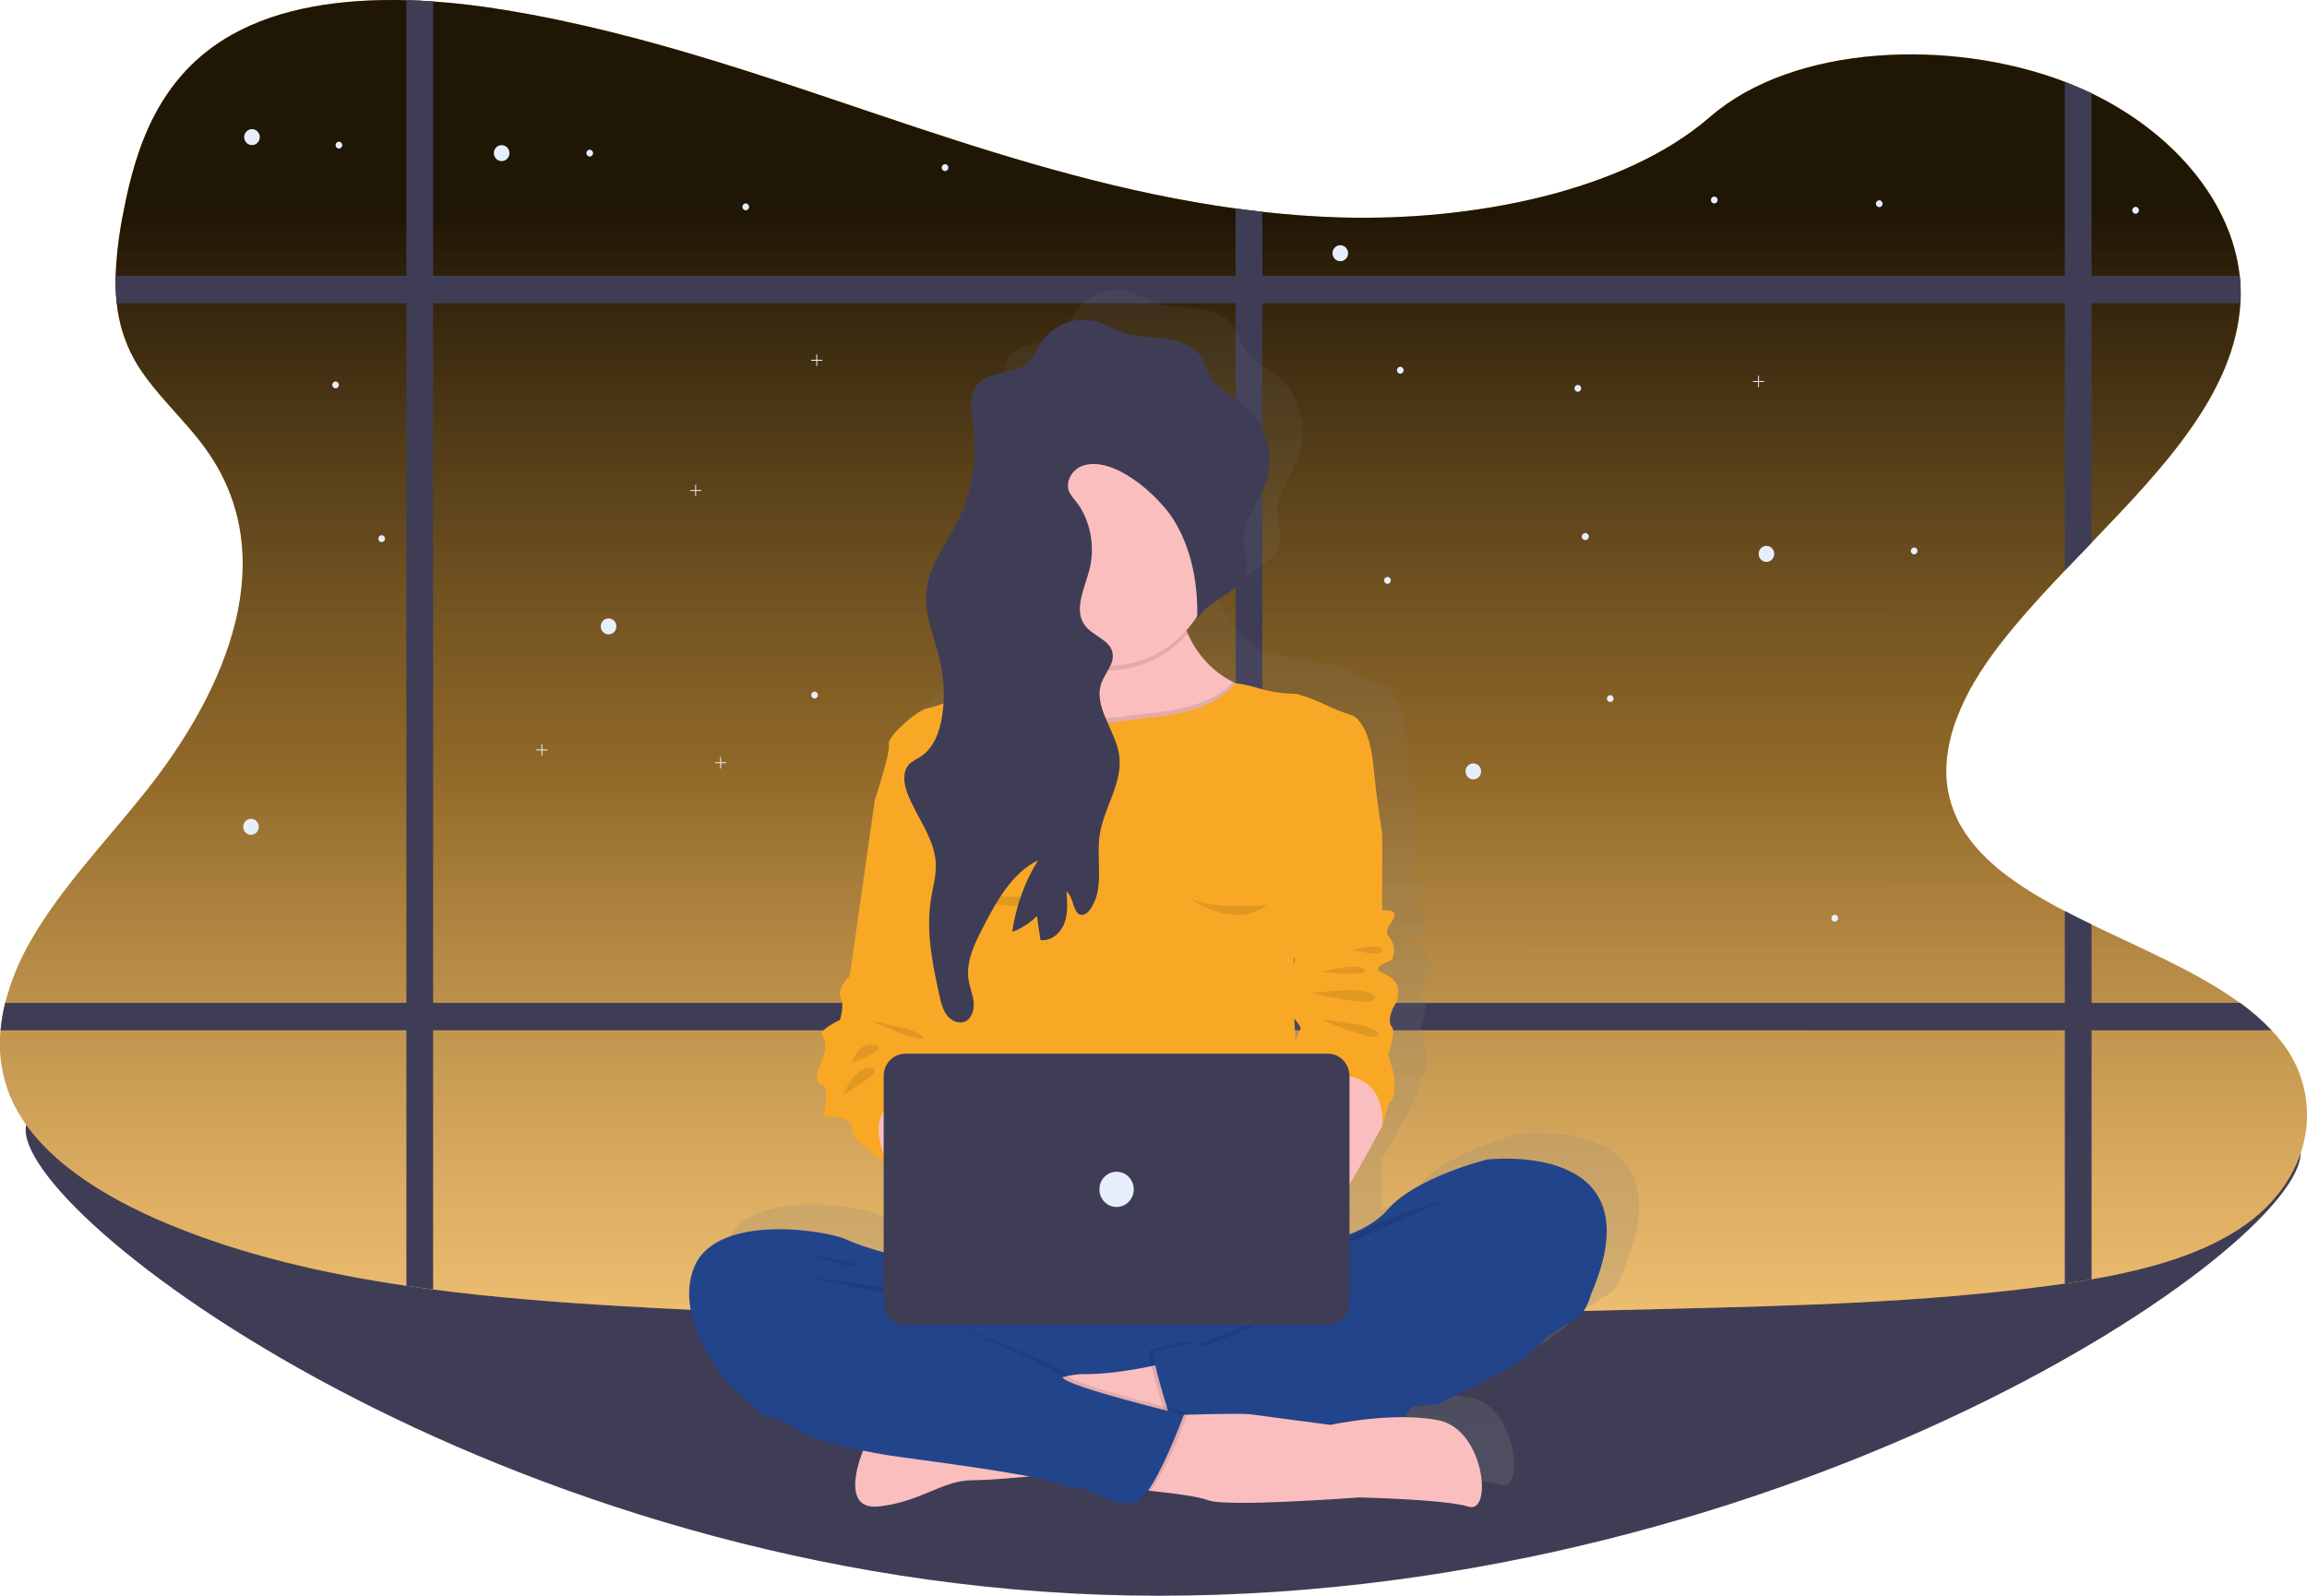 <svg width="555" height="384" viewBox="0 0 555 384" fill="none" xmlns="http://www.w3.org/2000/svg">
<g id="undraw_working_late_pukg (1) 1" clip-path="url(#clip0)">
<g id="background">
<path id="Vector" d="M553.48 277.391C553.48 300.159 431.337 384 278.793 384C126.249 384 6.171 294.653 6.171 271.885C6.171 249.117 126.249 301.539 278.793 301.539C431.337 301.539 553.48 254.603 553.48 277.391Z" fill="#3F3D56"/>
<path id="Vector_2" d="M554.995 268.303C554.995 268.606 554.995 268.909 554.995 269.217C554.66 278.679 549.524 288.09 540.152 294.735C530.21 301.775 516.878 305.48 503.19 307.845C501.05 308.215 498.899 308.548 496.754 308.872C495.659 309.026 494.569 309.18 493.483 309.323C463.013 313.428 431.902 314.214 400.936 314.968C368.545 315.789 336.124 316.6 303.697 317.02L297.266 317.097C248.067 317.641 198.888 317.185 149.868 314.321C134.655 313.439 119.293 312.269 104.21 310.298C102.059 310.028 99.916 309.732 97.778 309.411C77.775 306.47 58.366 301.96 40.683 294.637C36.508 292.928 32.425 290.992 28.45 288.839C17.343 282.789 7.977 275.138 3.341 265.748C0.644 260.242 -0.466 254.062 0.14 247.932C0.338 245.703 0.711 243.495 1.255 241.328C2.65 235.966 4.776 230.833 7.571 226.082C14.793 213.552 25.64 202.319 34.992 190.553C54.955 165.476 67.958 133.79 49.534 108.087C44.248 100.703 36.607 94.232 32.301 86.51C29.998 82.338 28.561 77.722 28.08 72.953C27.847 70.76 27.758 68.553 27.815 66.348C28.02 61.199 28.647 56.077 29.691 51.036C32.691 35.273 38.297 18.278 55.611 8.446C67.428 1.734 82.491 -0.349 97.763 0.046C99.907 0.097 102.051 0.2 104.195 0.354C110.051 0.749 115.872 1.478 121.493 2.407C156.22 8.097 188.271 19.987 220.627 30.721C245.261 38.891 270.776 46.531 297.251 50.174C299.392 50.467 301.532 50.739 303.682 50.975C309.889 51.673 316.15 52.135 322.461 52.324C353.872 53.248 390.519 46.269 411.378 28.145C431.527 10.627 469.314 9.216 496.739 19.679L497.149 19.838C499.213 20.645 501.213 21.514 503.15 22.445C523.359 32.194 536.897 48.892 538.807 66.364C539.046 68.534 539.103 70.721 538.977 72.901C538.98 72.923 538.98 72.946 538.977 72.968C537.667 94.463 520.543 112.515 503.155 130.598C501.005 132.83 498.849 135.062 496.719 137.31C491.078 143.252 485.612 149.24 480.871 155.403C478.706 158.196 476.715 161.127 474.91 164.178C473.251 166.991 471.833 169.948 470.674 173.014C469.451 176.188 468.665 179.521 468.339 182.917C467.851 187.786 468.718 192.696 470.839 197.08L470.884 197.183C475.525 206.624 485.347 213.316 496.719 219.247C498.814 220.346 500.97 221.413 503.155 222.47C515.488 228.443 528.775 233.99 538.877 241.364C541.6 243.307 544.142 245.506 546.468 247.932C547.416 248.938 548.31 249.995 549.149 251.098C552.838 255.88 554.89 261.774 554.99 267.872C554.995 268.026 554.995 268.165 554.995 268.303Z" fill="#F9A826"/>
<path id="Vector_3" d="M554.995 268.303C554.995 268.606 554.995 268.909 554.995 269.217C554.66 278.679 549.524 288.09 540.152 294.735C530.21 301.775 516.878 305.48 503.19 307.845C501.05 308.215 498.899 308.548 496.754 308.872C495.659 309.026 494.569 309.18 493.483 309.323C463.013 313.428 431.902 314.214 400.936 314.968C368.545 315.789 336.124 316.6 303.697 317.02L297.266 317.097C248.067 317.641 198.888 317.185 149.868 314.321C134.655 313.439 119.293 312.269 104.21 310.298C102.059 310.028 99.916 309.732 97.778 309.411C77.775 306.47 58.366 301.96 40.683 294.637C36.508 292.928 32.425 290.992 28.45 288.839C17.343 282.789 7.977 275.138 3.341 265.748C0.644 260.242 -0.466 254.062 0.14 247.932C0.338 245.703 0.711 243.495 1.255 241.328C2.65 235.966 4.776 230.833 7.571 226.082C14.793 213.552 25.64 202.319 34.992 190.553C54.955 165.476 67.958 133.79 49.534 108.087C44.248 100.703 36.607 94.232 32.301 86.51C29.998 82.338 28.561 77.722 28.08 72.953C27.847 70.76 27.758 68.553 27.815 66.348C28.02 61.199 28.647 56.077 29.691 51.036C32.691 35.273 38.297 18.278 55.611 8.446C67.428 1.734 82.491 -0.349 97.763 0.046C99.907 0.097 102.051 0.2 104.195 0.354C110.051 0.749 115.872 1.478 121.493 2.407C156.22 8.097 188.271 19.987 220.627 30.721C245.261 38.891 270.776 46.531 297.251 50.174C299.392 50.467 301.532 50.739 303.682 50.975C309.889 51.673 316.15 52.135 322.461 52.324C353.872 53.248 390.519 46.269 411.378 28.145C431.527 10.627 469.314 9.216 496.739 19.679L497.149 19.838C499.213 20.645 501.213 21.514 503.15 22.445C523.359 32.194 536.897 48.892 538.807 66.364C539.046 68.534 539.103 70.721 538.977 72.901C538.98 72.923 538.98 72.946 538.977 72.968C537.667 94.463 520.543 112.515 503.155 130.598C501.005 132.83 498.849 135.062 496.719 137.31C491.078 143.252 485.612 149.24 480.871 155.403C478.706 158.196 476.715 161.127 474.91 164.178C473.251 166.991 471.833 169.948 470.674 173.014C469.451 176.188 468.665 179.521 468.339 182.917C467.851 187.786 468.718 192.696 470.839 197.08L470.884 197.183C475.525 206.624 485.347 213.316 496.719 219.247C498.814 220.346 500.97 221.413 503.155 222.47C515.488 228.443 528.775 233.99 538.877 241.364C541.6 243.307 544.142 245.506 546.468 247.932C547.416 248.938 548.31 249.995 549.149 251.098C552.838 255.88 554.89 261.774 554.99 267.872C554.995 268.026 554.995 268.165 554.995 268.303Z" fill="url(#paint0_linear)"/>
<path id="Vector_4" d="M503.175 22.445V130.593C501.025 132.83 498.869 135.062 496.739 137.31V19.679L503.175 22.445Z" fill="#3F3D56"/>
<path id="Vector_5" d="M539.002 72.901C539.005 72.923 539.005 72.946 539.002 72.968H28.08C27.847 70.775 27.758 68.569 27.815 66.364H538.832C539.071 68.534 539.128 70.721 539.002 72.901V72.901Z" fill="#3F3D56"/>
<path id="Vector_6" d="M104.195 0.354V310.288C102.044 310.018 99.901 309.722 97.763 309.4V0.046C99.909 0.087 102.049 0.2 104.195 0.354Z" fill="#3F3D56"/>
<path id="Vector_7" d="M303.682 50.965V317.031L297.251 317.108V50.159C299.392 50.457 301.535 50.725 303.682 50.965Z" fill="#3F3D56"/>
<path id="Vector_8" d="M546.468 247.932H0.14C0.338 245.703 0.711 243.495 1.255 241.328H538.897C541.617 243.281 544.152 245.492 546.468 247.932V247.932Z" fill="#3F3D56"/>
<path id="Vector_9" d="M496.739 219.227C498.834 220.325 500.99 221.392 503.175 222.449V307.845C501.035 308.215 498.884 308.548 496.739 308.872V219.227Z" fill="#3F3D56"/>
</g>
<g id="girl">
<path id="Vector_10" d="M365.503 272.858C365.503 272.858 348.344 277.117 341.553 285.086C339.278 287.749 335.902 289.668 332.416 291.038V279.015C336.342 272.252 340.298 264.729 340.298 264.729C340.478 264.36 341.908 259.172 341.908 259.172C345.129 256.576 341.728 247.504 341.728 247.504C341.728 247.504 343.698 241.761 342.623 240.648C341.548 239.534 342.443 236.574 343.338 235.275C344.234 233.977 344.053 232.31 344.053 231.201C344.053 230.093 342.623 228.42 340.298 227.496C337.972 226.573 340.478 225.09 341.908 224.715C343.338 224.341 343.698 220.826 342.088 218.973C340.478 217.121 342.268 216.012 343.158 213.975C344.048 211.938 340.283 212.308 340.283 212.308V193.578C340.283 193.578 339.208 187.467 338.137 176.722C337.067 165.977 332.951 164.868 332.951 164.868C330.747 164.166 328.596 163.298 326.515 162.272C324.325 161.218 322.053 160.351 319.724 159.68C319.724 159.68 314.898 159.68 310.962 158.439C307.026 157.197 304.986 157.11 304.986 157.11L304.341 156.781C299.501 154.256 295.667 150.084 293.494 144.979C293.384 144.722 293.284 144.466 293.184 144.22C294.253 143.018 295.209 141.716 296.039 140.33V140.299C296.039 140.489 296.039 140.679 296.039 140.869C296.039 140.946 296.039 141.028 296.039 141.105C296.039 141.562 296.039 142.018 296.039 142.475V142.521C298.89 137.354 307.162 136.174 307.947 130.273C307.982 130.004 308.001 129.733 308.002 129.462V129.426C308.002 129.231 308.002 129.031 308.002 128.831C307.897 127.183 307.347 125.541 307.242 123.879C307.206 123.402 307.206 122.924 307.242 122.447V122.478C307.612 117.896 310.977 113.909 312.518 109.46C312.932 108.263 313.202 107.019 313.323 105.755V105.719C313.363 105.339 313.388 104.954 313.398 104.57C313.398 104.477 313.398 104.38 313.398 104.287C313.398 104.021 313.398 103.774 313.398 103.487C313.351 101.12 312.832 98.788 311.873 96.634C310.914 94.481 309.535 92.552 307.822 90.966C304.971 88.426 301.205 86.831 299.23 83.51C298.31 81.971 297.86 80.144 296.855 78.656C294.964 75.844 291.494 74.7 288.208 74.295C284.922 73.889 281.547 74.023 278.406 72.966C276.176 72.216 274.155 70.887 271.905 70.22C269.453 69.547 266.859 69.66 264.471 70.543C262.084 71.426 260.016 73.038 258.547 75.162C257.362 76.937 256.587 79.062 254.987 80.447C251.711 83.29 246.155 82.058 243.284 85.332C241.709 87.133 241.529 89.586 241.719 92.09C241.719 92.121 241.719 92.152 241.719 92.183C241.719 92.372 241.754 92.567 241.774 92.762C241.774 92.855 241.774 92.947 241.774 93.034C241.774 93.121 241.774 93.229 241.809 93.327C241.909 94.225 242.034 95.118 242.144 95.98C242.144 96.113 242.174 96.241 242.189 96.375L242.279 97.18C242.279 97.375 242.309 97.57 242.329 97.765C242.349 97.96 242.364 98.278 242.379 98.494C242.394 98.71 242.379 98.874 242.414 99.069C242.735 105.907 241.322 112.714 238.313 118.824C235.608 124.269 231.587 129.287 230.887 135.368C230.778 136.364 230.751 137.369 230.807 138.37C230.807 138.488 230.807 138.606 230.807 138.724C230.807 138.842 230.837 139.083 230.852 139.263C230.867 139.442 230.892 139.678 230.917 139.884C230.917 140.002 230.947 140.12 230.962 140.238C230.997 140.51 231.037 140.782 231.082 141.059L231.112 141.233C231.822 145.379 233.433 149.443 234.288 153.63C234.608 155.175 234.822 156.74 234.928 158.315C234.925 158.326 234.925 158.336 234.928 158.346C234.958 158.859 234.983 159.347 234.998 159.85C234.998 160.527 234.998 161.209 234.998 161.902C233.64 162.438 232.248 162.876 230.832 163.216C228.332 163.585 220.995 170.256 221.53 171.939C222.065 173.622 218.25 185.281 218.145 185.635L212.144 228.225C212.144 228.225 208.958 231.376 209.953 233.413C210.948 235.45 209.758 238.97 209.758 238.97C209.758 238.97 204.377 241.377 205.572 242.86C206.768 244.343 206.222 247.119 205.402 248.971C204.582 250.823 203.237 254.159 205.402 254.713C207.568 255.267 205.772 262.497 205.772 262.497C205.772 262.497 213.319 261.604 212.774 266.202C212.594 267.665 218.05 271.688 220.325 273.299V295.435C217.269 294.558 213.679 293.419 211.388 292.321C206.742 290.099 180.643 285.84 174.921 298.622C169.2 311.404 182.788 328.446 186.184 330.298C186.184 330.298 189.404 332.889 190.119 334.188C190.834 335.486 194.945 335.855 194.945 335.855C194.945 335.855 199.236 337.908 200.306 339.001C201.096 339.822 207.633 341.951 215.379 343.619C215.379 343.619 209.123 358.397 219.33 357.181C229.537 355.965 234.508 350.808 241.704 350.808C244.58 350.808 249.921 350.392 255.297 349.9C256.647 350.145 257.983 350.469 259.297 350.87C262.326 351.847 265.437 352.534 268.589 352.922C268.589 352.922 276.636 357.366 280.927 356.252C281.28 356.15 281.61 355.976 281.897 355.739H281.997C282.777 355.539 283.662 354.713 284.582 353.466C289.948 354.03 296.084 354.831 298.365 355.744C302.811 357.504 334.612 355.067 334.612 355.067C334.612 355.067 355.156 355.483 361.042 357.309C366.928 359.136 364.837 338.657 353.975 336.353C351.076 335.756 348.126 335.457 345.169 335.46C345.921 334.664 346.609 333.806 347.224 332.894C351.135 332.53 353.725 332.304 353.725 332.304C353.725 332.304 364.092 327.116 369.993 323.966C373.761 321.863 377.145 319.106 379.995 315.817C379.995 315.817 385.176 312.482 387.322 311.199C389.467 309.916 390.537 305.642 390.537 305.642C406.795 267.849 365.503 272.858 365.503 272.858ZM318.954 225.454C318.954 224.833 318.954 224.207 318.954 223.586C319.534 224.007 319.449 224.669 318.954 225.449V225.454ZM319.124 238.554C319.559 239.139 319.979 239.673 320.279 240.094C321.434 241.633 319.344 242.352 319.494 244.902C319.529 245.471 319.579 246.267 319.629 247.149C319.409 243.47 319.229 240.443 319.124 238.549V238.554Z" fill="url(#paint1_linear)"/>
<path id="Vector_11" d="M218.301 302.873C218.301 302.873 208.299 300.487 203.644 298.286C198.988 296.084 172.898 291.866 167.177 304.526C161.456 317.185 175.043 334.051 178.439 335.888C181.834 337.725 214.906 312.587 214.906 312.587L240.991 323.876L245.992 306.357L218.301 302.873Z" fill="#22448B"/>
<path id="Vector_12" d="M324.476 306.357H247.757C237.585 306.357 229.338 314.819 229.338 325.256V327.991C229.338 338.429 237.585 346.89 247.757 346.89H324.476C334.649 346.89 342.895 338.429 342.895 327.991V325.256C342.895 314.819 334.649 306.357 324.476 306.357Z" fill="#22448B"/>
<path id="Vector_13" d="M281.068 327.806C281.068 327.806 269.681 330.808 260.389 330.675C251.097 330.541 207.634 349.071 207.634 349.071C207.634 349.071 201.378 363.705 211.585 362.494C221.792 361.283 226.763 356.203 233.959 356.203C241.156 356.203 263.795 353.638 263.795 353.638L285.579 337.125L281.068 327.806Z" fill="#FBBEBE"/>
<path id="Vector_14" d="M288.195 189.706L267.771 193.837L266.445 194.109C266.445 194.109 250.297 189.706 249.762 189.337C249.227 188.967 234.569 168.704 234.569 168.704C234.569 168.704 241.981 168.786 247.802 165.343C248.012 165.219 248.217 165.086 248.422 164.958C250.982 163.374 252.926 160.927 253.923 158.036C254.028 157.733 254.118 157.42 254.203 157.091C254.823 154.639 254.863 151.668 254.033 148.07C252.033 139.516 256.634 137.161 262.73 137.366C271.536 137.664 283.524 143.303 283.524 143.303C283.679 146.182 284.317 149.011 285.409 151.668C285.504 151.914 285.609 152.181 285.719 152.417C287.906 157.481 291.74 161.608 296.566 164.091L297.211 164.419C297.861 164.737 298.546 165.04 299.257 165.312C314.83 171.367 288.195 189.706 288.195 189.706Z" fill="#FBBEBE"/>
<path id="Vector_15" opacity="0.1" d="M285.739 152.417C281.855 156.929 276.586 159.945 270.805 160.967C265.023 161.988 259.074 160.954 253.943 158.036C254.823 155.408 254.988 152.14 254.053 148.07C249.227 127.16 283.559 143.303 283.559 143.303C283.728 146.454 284.467 149.544 285.739 152.417V152.417Z" fill="black"/>
<path id="Vector_16" d="M292.185 133.841C292.194 138.783 290.842 143.626 288.285 147.814C287.452 149.187 286.496 150.477 285.429 151.668C280.925 156.733 274.668 159.791 267.996 160.186C267.496 160.222 266.961 160.237 266.44 160.237C261.35 160.237 256.373 158.688 252.14 155.786C247.907 152.884 244.608 148.759 242.66 143.933C240.712 139.107 240.202 133.797 241.195 128.673C242.188 123.55 244.64 118.844 248.24 115.15C251.839 111.457 256.426 108.941 261.419 107.922C266.412 106.903 271.587 107.426 276.291 109.425C280.994 111.424 285.014 114.809 287.842 119.153C290.671 123.496 292.18 128.602 292.18 133.826L292.185 133.841Z" fill="#FBBEBE"/>
<path id="Vector_17" opacity="0.1" d="M288.195 189.706L267.771 193.837L266.445 194.109C266.445 194.109 250.297 189.706 249.762 189.337C249.227 188.967 234.569 168.704 234.569 168.704C234.569 168.704 241.981 168.786 247.802 165.343C248.012 165.219 248.217 165.086 248.422 164.958C250.272 167.01 256.328 172.814 265.845 172.773C267.067 172.773 268.287 172.682 269.496 172.501C272.367 172.049 275.262 171.757 278.153 171.475C283.689 170.879 292.155 169.155 296.601 164.137L297.246 164.465C297.896 164.783 298.581 165.086 299.292 165.358C314.83 171.367 288.195 189.706 288.195 189.706Z" fill="black"/>
<path id="Vector_18" d="M311.254 243.262C311.429 247.301 314.294 292.785 314.294 292.785H225.093L225.698 264.147L226.198 241.241L226.358 233.723L227.073 207.681L224.487 205.342L210.435 192.636C210.54 192.298 214.351 180.706 213.82 179.074C213.29 177.442 220.617 170.823 223.122 170.453C224.546 170.114 225.946 169.677 227.313 169.145C231.529 167.606 237.155 165.389 237.775 165.738C238.65 166.22 247.422 165.384 247.777 165.348C247.777 165.348 254.248 173.933 265.81 173.881C267.028 173.875 268.243 173.775 269.446 173.584C272.317 173.132 275.212 172.84 278.103 172.532C283.919 171.911 292.96 170.038 297.196 164.424C297.196 164.424 299.242 164.511 303.172 165.738C307.103 166.964 311.934 166.969 311.934 166.969C314.262 167.634 316.533 168.492 318.725 169.535C320.807 170.549 322.958 171.407 325.162 172.101C325.162 172.101 329.272 173.199 330.348 183.836C331.423 194.473 332.508 200.528 332.508 200.528L311.254 219.417C311.254 219.417 311.079 239.208 311.254 243.262Z" fill="#F9A826"/>
<path id="Vector_19" d="M210.44 274.995L213.565 280.131L225.273 284.364L233.319 269.309L225.903 264.173L214.015 259.405L207.224 263.439L210.44 274.995Z" fill="#FBBEBE"/>
<path id="Vector_20" d="M310.359 300.302C310.359 300.302 326.982 299.02 333.778 291.133C340.574 283.246 357.728 279.028 357.728 279.028C357.728 279.028 399.02 274.076 382.732 311.494C382.732 311.494 381.662 315.712 379.517 316.995C377.371 318.278 372.19 321.582 372.19 321.582L308.763 315.897L310.359 300.302Z" fill="#22448B"/>
<path id="Vector_21" opacity="0.1" d="M342.895 326.621C342.899 330.608 341.754 334.507 339.604 337.828C328.932 338.798 305.298 341.076 300.352 342.492C294.276 344.222 281.978 341.21 280.633 340.871L280.508 340.84C280.508 340.84 278.138 333.461 277.007 328.74C276.507 326.595 276.242 325 276.572 324.882C277.648 324.517 287.479 321.762 287.299 323.342C287.119 324.923 316.805 311.509 316.805 311.509L317.715 323.25C320.731 326.79 342.895 321.526 342.895 326.621Z" fill="black"/>
<path id="Vector_22" d="M373.461 316.81L372.21 321.582C369.355 324.843 365.971 327.572 362.209 329.649C356.307 332.768 345.94 337.905 345.94 337.905C345.94 337.905 307.868 341.204 301.432 343.036C294.996 344.868 281.588 341.384 281.588 341.384C281.588 341.384 276.587 325.795 277.658 325.426C278.728 325.056 288.56 322.311 288.385 323.886C288.21 325.461 317.89 312.053 317.89 312.053L373.461 316.81Z" fill="#22448B"/>
<path id="Vector_23" d="M267.456 357.933C267.456 357.933 286.169 359.272 290.62 361.011C295.071 362.751 326.867 360.344 326.867 360.344C326.867 360.344 347.411 360.755 353.297 362.561C359.183 364.367 357.093 344.088 346.23 341.815C335.368 339.542 320.061 342.888 320.061 342.888C320.061 342.888 302.787 340.604 300.692 340.322C298.596 340.04 284.799 340.45 284.799 340.45L267.456 357.933Z" fill="#FBBEBE"/>
<path id="Vector_24" opacity="0.1" d="M193.917 307.312C193.917 307.312 218.651 309.595 225.453 313.757L193.917 307.312Z" fill="black"/>
<path id="Vector_25" opacity="0.1" d="M348.196 288.613C348.196 288.613 328.827 293.447 321.236 300.559L348.196 288.613Z" fill="black"/>
<path id="Vector_26" opacity="0.1" d="M195.357 302.052C195.752 302.186 206.744 303.663 206.479 304.736C206.214 305.808 195.357 302.052 195.357 302.052Z" fill="black"/>
<path id="Vector_27" opacity="0.1" d="M178.084 329.833L179.514 335.339C179.514 335.339 182.73 337.905 183.445 339.188C184.16 340.471 188.271 340.84 188.271 340.84C188.271 340.84 192.561 342.857 193.637 343.955C194.712 345.053 206.324 348.542 217.231 350.01C228.138 351.477 248.332 354.228 252.623 355.695C255.655 356.66 258.767 357.335 261.92 357.712C261.92 357.712 269.961 362.115 274.252 361.017C278.543 359.919 285.869 339.922 285.869 339.922C285.869 339.922 257.629 333.138 256.734 330.937C255.838 328.735 228.668 318.467 228.668 318.467L212.58 318.857L178.084 329.833Z" fill="black"/>
<path id="Vector_28" d="M177.008 330.382L178.439 335.888C178.439 335.888 181.659 338.454 182.375 339.737C183.09 341.02 187.2 341.389 187.2 341.389C187.2 341.389 191.491 343.406 192.561 344.509C193.632 345.612 205.254 349.091 216.156 350.559C227.058 352.026 247.262 354.777 251.553 356.244C254.583 357.206 257.693 357.88 260.844 358.256C260.844 358.256 268.891 362.654 273.182 361.555C277.472 360.457 284.799 340.46 284.799 340.46C284.799 340.46 256.554 333.677 255.663 331.475C254.773 329.274 214.906 312.587 214.906 312.587L202.403 309.652L177.008 330.382Z" fill="#22448B"/>
<path id="Vector_29" d="M213.56 190.804L210.435 192.641L204.434 234.826C204.434 234.826 201.248 237.946 202.243 239.958C203.238 241.969 202.048 245.459 202.048 245.459C202.048 245.459 196.667 247.845 197.862 249.312C199.058 250.78 198.513 253.53 197.692 255.362C196.872 257.194 195.527 260.493 197.692 261.048C199.858 261.602 198.062 268.745 198.062 268.745C198.062 268.745 205.609 267.862 205.064 272.408C204.839 274.245 213.595 280.105 213.595 280.105C213.595 280.105 203.644 261.581 225.938 264.147L227.853 253.705C227.853 253.705 229.768 247.824 227.853 246.008C225.938 244.191 228.283 235.463 228.283 235.463L228.703 197.588L213.56 190.804Z" fill="#F9A826"/>
<path id="Vector_30" opacity="0.1" d="M208.704 245.284C209.1 245.956 221.137 247.337 221.922 249.528C222.707 251.719 208.704 245.284 208.704 245.284Z" fill="black"/>
<path id="Vector_31" opacity="0.1" d="M204.909 255.757C204.909 255.757 206.544 250.518 210.41 251.457C214.276 252.396 204.909 255.757 204.909 255.757Z" fill="black"/>
<path id="Vector_32" opacity="0.1" d="M202.818 263.408C202.818 263.408 205.694 256.424 209.62 256.963C213.545 257.502 202.818 263.408 202.818 263.408Z" fill="black"/>
<path id="Vector_33" d="M333.778 263.254L332.523 270.951C332.523 270.951 319.655 295.166 317.33 295.53C315.005 295.895 302.327 279.392 302.327 279.392L298.932 263.249L312.299 260.647L318.235 254.628C318.235 254.628 333.238 256.101 333.778 263.254Z" fill="#FBBEBE"/>
<path id="Vector_34" d="M327.697 197.044L332.523 200.528V219.052C332.523 219.052 336.279 218.683 335.383 220.705C334.488 222.727 332.703 223.82 334.313 225.657C335.924 227.494 335.564 230.973 334.133 231.342C332.703 231.712 330.203 233.174 332.523 234.093C334.843 235.011 336.279 236.658 336.279 237.761C336.279 238.865 336.459 240.512 335.564 241.795C334.668 243.078 333.778 246.013 334.848 247.116C335.919 248.219 333.953 253.9 333.953 253.9C333.953 253.9 337.354 262.89 334.133 265.455C334.133 265.455 332.703 270.587 332.523 270.956C332.523 270.956 334.778 253.104 312.289 260.652C312.289 260.652 311.874 253.848 311.719 251.329C311.564 248.809 313.659 248.07 312.504 246.567C311.349 245.063 308.458 241.61 309.824 240.697C311.189 239.783 310.719 238.131 310.179 236.843C309.639 235.555 307.753 235.56 309.464 234C311.174 232.44 312.189 230.978 311.184 230.244C310.179 229.51 308.433 227.119 309.824 226.021C311.214 224.923 311.254 208.964 311.254 208.964C311.254 208.964 316.975 185.488 327.697 197.044Z" fill="#F9A826"/>
<path id="Vector_35" opacity="0.1" d="M325.427 228.602C325.427 228.602 332.298 226.688 332.523 228.602C332.748 230.516 325.427 228.602 325.427 228.602Z" fill="black"/>
<path id="Vector_36" opacity="0.1" d="M317.705 233.872C317.705 233.872 327.127 231.455 328.302 233.333C329.477 235.211 317.705 233.872 317.705 233.872Z" fill="black"/>
<path id="Vector_37" opacity="0.1" d="M315.61 238.972C315.61 238.972 329.742 236.956 330.658 239.911C331.573 242.867 315.61 238.972 315.61 238.972Z" fill="black"/>
<path id="Vector_38" opacity="0.1" d="M317.705 245.284C318.23 245.417 331.313 246.356 331.573 248.907C331.833 251.457 317.705 245.284 317.705 245.284Z" fill="black"/>
<path id="Vector_39" d="M319.41 253.551H217.821C214.929 253.551 212.585 255.956 212.585 258.923V313.485C212.585 316.452 214.929 318.857 217.821 318.857H319.41C322.302 318.857 324.646 316.452 324.646 313.485V258.923C324.646 255.956 322.302 253.551 319.41 253.551Z" fill="#3F3D56"/>
<path id="Vector_40" d="M268.616 290.445C270.897 290.445 272.747 288.547 272.747 286.207C272.747 283.866 270.897 281.968 268.616 281.968C266.334 281.968 264.485 283.866 264.485 286.207C264.485 288.547 266.334 290.445 268.616 290.445Z" fill="#E7EFFD"/>
<path id="Vector_41" opacity="0.1" d="M231.349 213.521C231.349 213.521 242.091 221.947 250.397 215.527C250.397 215.527 236.355 216.836 231.349 213.521Z" fill="black"/>
<path id="Vector_42" opacity="0.1" d="M285.739 215.789C285.739 215.789 296.476 224.21 304.783 217.79C304.783 217.79 290.745 219.104 285.739 215.789Z" fill="black"/>
<path id="Vector_43" d="M262.09 137.095C260.91 141.621 258.224 146.798 261.005 150.513C262.94 153.079 267.101 153.987 267.656 157.184C268.101 159.75 265.896 161.864 265.006 164.276C262.885 170.038 268.416 175.703 269.256 181.805C270.172 188.424 265.471 194.453 264.536 201.068C263.67 207.164 265.851 214.209 262.11 219.027C261.732 219.612 261.144 220.02 260.475 220.161C258.079 220.423 258.474 216.005 256.559 214.517C256.764 217.083 256.959 219.761 256.059 222.163C255.159 224.564 252.788 226.601 250.308 226.201L249.453 220.433C247.765 222.139 245.734 223.444 243.502 224.256C244.38 218.131 246.494 212.26 249.708 207.02C243.412 210.13 239.746 216.862 236.47 223.189C234.425 227.145 232.314 231.471 233.025 235.889C233.315 237.69 234.07 239.399 234.235 241.215C234.4 243.032 233.76 245.141 232.114 245.834C230.614 246.475 228.799 245.623 227.789 244.294C226.778 242.965 226.388 241.272 226.023 239.635C224.313 231.979 222.718 224.077 223.963 216.328C224.413 213.532 225.233 210.761 225.133 207.933C224.918 201.74 220.462 196.644 218.292 190.882C217.447 188.639 217.037 185.848 218.592 184.052C219.392 183.123 220.592 182.656 221.592 182C224.698 179.916 226.093 175.975 226.663 172.209C227.278 168.137 227.164 163.985 226.328 159.955C225.073 153.926 222.192 148.035 222.908 141.913C223.608 135.889 227.629 130.922 230.334 125.529C233.815 118.549 235.15 110.649 234.165 102.874C233.7 99.256 232.885 95.069 235.275 92.365C238.146 89.122 243.702 90.343 246.977 87.531C248.577 86.161 249.353 84.052 250.538 82.297C252.019 80.189 254.089 78.592 256.475 77.718C258.86 76.844 261.448 76.734 263.895 77.402C266.146 78.064 268.166 79.377 270.397 80.121C273.537 81.148 276.898 81.035 280.198 81.44C283.499 81.846 286.955 82.98 288.845 85.756C289.845 87.234 290.3 89.035 291.221 90.564C293.196 93.848 296.962 95.428 299.812 97.948C302.257 100.184 304.005 103.11 304.839 106.359C305.674 109.609 305.557 113.039 304.503 116.221C302.803 121.08 298.867 125.38 299.202 130.532C299.337 132.651 300.202 134.729 299.932 136.828C299.142 142.673 290.875 143.838 288.02 148.959C288.25 140.564 286.68 131.917 282.214 124.882C278.643 119.238 267.786 109.386 260.325 112.131C259.545 112.426 258.844 112.905 258.277 113.528C257.711 114.152 257.296 114.904 257.064 115.723C256.324 118.602 258.489 119.828 259.88 122.101C261.211 124.32 262.092 126.791 262.472 129.367C262.852 131.943 262.722 134.572 262.09 137.095Z" fill="#3F3D56"/>
</g>
<g id="stars">
<path id="Vector_44" d="M120.683 38.773C121.719 38.773 122.558 37.911 122.558 36.848C122.558 35.785 121.719 34.924 120.683 34.924C119.647 34.924 118.807 35.785 118.807 36.848C118.807 37.911 119.647 38.773 120.683 38.773Z" fill="#E7EFFD"/>
<path id="Vector_45" d="M322.436 62.859C323.472 62.859 324.311 61.998 324.311 60.935C324.311 59.872 323.472 59.011 322.436 59.011C321.4 59.011 320.561 59.872 320.561 60.935C320.561 61.998 321.4 62.859 322.436 62.859Z" fill="#E7EFFD"/>
<path id="Vector_46" d="M424.955 135.211C425.991 135.211 426.831 134.35 426.831 133.287C426.831 132.224 425.991 131.363 424.955 131.363C423.92 131.363 423.08 132.224 423.08 133.287C423.08 134.35 423.92 135.211 424.955 135.211Z" fill="#E7EFFD"/>
<path id="Vector_47" d="M146.403 152.658C147.438 152.658 148.278 151.796 148.278 150.734C148.278 149.671 147.438 148.809 146.403 148.809C145.367 148.809 144.527 149.671 144.527 150.734C144.527 151.796 145.367 152.658 146.403 152.658Z" fill="#E7EFFD"/>
<path id="Vector_48" d="M354.442 187.551C355.478 187.551 356.317 186.69 356.317 185.627C356.317 184.564 355.478 183.703 354.442 183.703C353.406 183.703 352.567 184.564 352.567 185.627C352.567 186.69 353.406 187.551 354.442 187.551Z" fill="#E7EFFD"/>
<path id="Vector_49" d="M60.621 34.919C61.657 34.919 62.497 34.057 62.497 32.995C62.497 31.932 61.657 31.07 60.621 31.07C59.586 31.07 58.746 31.932 58.746 32.995C58.746 34.057 59.586 34.919 60.621 34.919Z" fill="#E7EFFD"/>
<path id="Vector_50" d="M60.386 200.893C61.422 200.893 62.262 200.031 62.262 198.968C62.262 197.906 61.422 197.044 60.386 197.044C59.351 197.044 58.511 197.906 58.511 198.968C58.511 200.031 59.351 200.893 60.386 200.893Z" fill="#E7EFFD"/>
<path id="Vector_51" d="M336.869 89.912C337.313 89.912 337.674 89.542 337.674 89.085C337.674 88.629 337.313 88.259 336.869 88.259C336.424 88.259 336.064 88.629 336.064 89.085C336.064 89.542 336.424 89.912 336.869 89.912Z" fill="#E7EFFD"/>
<path id="Vector_52" d="M81.535 35.75C81.98 35.75 82.341 35.38 82.341 34.924C82.341 34.468 81.98 34.098 81.535 34.098C81.091 34.098 80.73 34.468 80.73 34.924C80.73 35.38 81.091 35.75 81.535 35.75Z" fill="#E7EFFD"/>
<path id="Vector_53" d="M80.735 93.452C81.18 93.452 81.54 93.082 81.54 92.626C81.54 92.17 81.18 91.8 80.735 91.8C80.291 91.8 79.93 92.17 79.93 92.626C79.93 93.082 80.291 93.452 80.735 93.452Z" fill="#E7EFFD"/>
<path id="Vector_54" d="M91.822 130.449C92.267 130.449 92.627 130.08 92.627 129.623C92.627 129.167 92.267 128.797 91.822 128.797C91.378 128.797 91.017 129.167 91.017 129.623C91.017 130.08 91.378 130.449 91.822 130.449Z" fill="#E7EFFD"/>
<path id="Vector_55" d="M452.09 49.846C452.535 49.846 452.896 49.476 452.896 49.02C452.896 48.564 452.535 48.194 452.09 48.194C451.646 48.194 451.285 48.564 451.285 49.02C451.285 49.476 451.646 49.846 452.09 49.846Z" fill="#E7EFFD"/>
<path id="Vector_56" d="M179.404 50.605C179.849 50.605 180.209 50.236 180.209 49.779C180.209 49.323 179.849 48.953 179.404 48.953C178.959 48.953 178.599 49.323 178.599 49.779C178.599 50.236 178.959 50.605 179.404 50.605Z" fill="#E7EFFD"/>
<path id="Vector_57" d="M227.348 41.164C227.793 41.164 228.153 40.794 228.153 40.338C228.153 39.881 227.793 39.511 227.348 39.511C226.903 39.511 226.543 39.881 226.543 40.338C226.543 40.794 226.903 41.164 227.348 41.164Z" fill="#E7EFFD"/>
<path id="Vector_58" d="M412.408 48.953C412.853 48.953 413.213 48.583 413.213 48.127C413.213 47.671 412.853 47.301 412.408 47.301C411.963 47.301 411.603 47.671 411.603 48.127C411.603 48.583 411.963 48.953 412.408 48.953Z" fill="#E7EFFD"/>
<path id="Vector_59" d="M513.762 51.432C514.207 51.432 514.567 51.062 514.567 50.605C514.567 50.149 514.207 49.779 513.762 49.779C513.317 49.779 512.957 50.149 512.957 50.605C512.957 51.062 513.317 51.432 513.762 51.432Z" fill="#E7EFFD"/>
<path id="Vector_60" d="M168.697 117.924H167.467V116.661H167.247V117.924H166.016V118.15H167.247V119.412H167.467V118.15H168.697V117.924Z" fill="#E7EFFD"/>
<path id="Vector_61" d="M131.705 180.347H130.475V179.084H130.255V180.347H129.024V180.572H130.255V181.835H130.475V180.572H131.705V180.347Z" fill="#E7EFFD"/>
<path id="Vector_62" d="M424.385 91.687H423.155V90.425H422.93V91.687H421.705V91.913H422.93V93.175H423.155V91.913H424.385V91.687Z" fill="#E7EFFD"/>
<path id="Vector_63" d="M174.713 183.426H173.483V182.163H173.258V183.426H172.033V183.651H173.258V184.914H173.483V183.651H174.713V183.426Z" fill="#E7EFFD"/>
<path id="Vector_64" d="M197.837 86.581H196.607V85.319H196.382V86.581H195.157V86.812H196.382V88.07H196.607V86.812H197.837V86.581Z" fill="#E7EFFD"/>
<path id="Vector_65" d="M195.962 168.088C196.407 168.088 196.767 167.718 196.767 167.262C196.767 166.805 196.407 166.436 195.962 166.436C195.517 166.436 195.157 166.805 195.157 167.262C195.157 167.718 195.517 168.088 195.962 168.088Z" fill="#E7EFFD"/>
<path id="Vector_66" d="M379.582 94.278C380.026 94.278 380.387 93.909 380.387 93.452C380.387 92.996 380.026 92.626 379.582 92.626C379.137 92.626 378.777 92.996 378.777 93.452C378.777 93.909 379.137 94.278 379.582 94.278Z" fill="#E7EFFD"/>
<path id="Vector_67" d="M441.388 221.788C441.833 221.788 442.194 221.418 442.194 220.961C442.194 220.505 441.833 220.135 441.388 220.135C440.944 220.135 440.583 220.505 440.583 220.961C440.583 221.418 440.944 221.788 441.388 221.788Z" fill="#E7EFFD"/>
<path id="Vector_68" d="M381.377 129.936C381.822 129.936 382.182 129.566 382.182 129.11C382.182 128.654 381.822 128.284 381.377 128.284C380.932 128.284 380.572 128.654 380.572 129.11C380.572 129.566 380.932 129.936 381.377 129.936Z" fill="#E7EFFD"/>
<path id="Vector_69" d="M387.378 168.935C387.823 168.935 388.183 168.565 388.183 168.108C388.183 167.652 387.823 167.282 387.378 167.282C386.934 167.282 386.573 167.652 386.573 168.108C386.573 168.565 386.934 168.935 387.378 168.935Z" fill="#E7EFFD"/>
<path id="Vector_70" d="M460.492 133.405C460.937 133.405 461.297 133.035 461.297 132.579C461.297 132.123 460.937 131.753 460.492 131.753C460.047 131.753 459.687 132.123 459.687 132.579C459.687 133.035 460.047 133.405 460.492 133.405Z" fill="#E7EFFD"/>
<path id="Vector_71" d="M333.778 140.491C334.223 140.491 334.583 140.122 334.583 139.665C334.583 139.209 334.223 138.839 333.778 138.839C333.333 138.839 332.973 139.209 332.973 139.665C332.973 140.122 333.333 140.491 333.778 140.491Z" fill="#E7EFFD"/>
<path id="Vector_72" d="M381.377 129.936C381.822 129.936 382.182 129.566 382.182 129.11C382.182 128.654 381.822 128.284 381.377 128.284C380.932 128.284 380.572 128.654 380.572 129.11C380.572 129.566 380.932 129.936 381.377 129.936Z" fill="#E7EFFD"/>
<path id="Vector_73" d="M141.867 37.675C142.311 37.675 142.672 37.305 142.672 36.848C142.672 36.392 142.311 36.022 141.867 36.022C141.422 36.022 141.062 36.392 141.062 36.848C141.062 37.305 141.422 37.675 141.867 37.675Z" fill="#E7EFFD"/>
</g>
</g>
<defs>
<linearGradient id="paint0_linear" x1="277.498" y1="317.308" x2="277.555" y2="51.314" gradientUnits="userSpaceOnUse">
<stop stop-color="#DEDEDE" stop-opacity="0.4"/>
<stop offset="0.49" stop-color="#2B2B2B" stop-opacity="0.5"/>
<stop offset="1" stop-opacity="0.87"/>
</linearGradient>
<linearGradient id="paint1_linear" x1="283.947" y1="357.335" x2="283.947" y2="69.758" gradientUnits="userSpaceOnUse">
<stop stop-color="#808080" stop-opacity="0.25"/>
<stop offset="0.54" stop-color="#808080" stop-opacity="0.12"/>
<stop offset="1" stop-color="#808080" stop-opacity="0.1"/>
</linearGradient>
<clipPath id="clip0">
<rect width="555" height="384" fill="white"/>
</clipPath>
</defs>
</svg>
